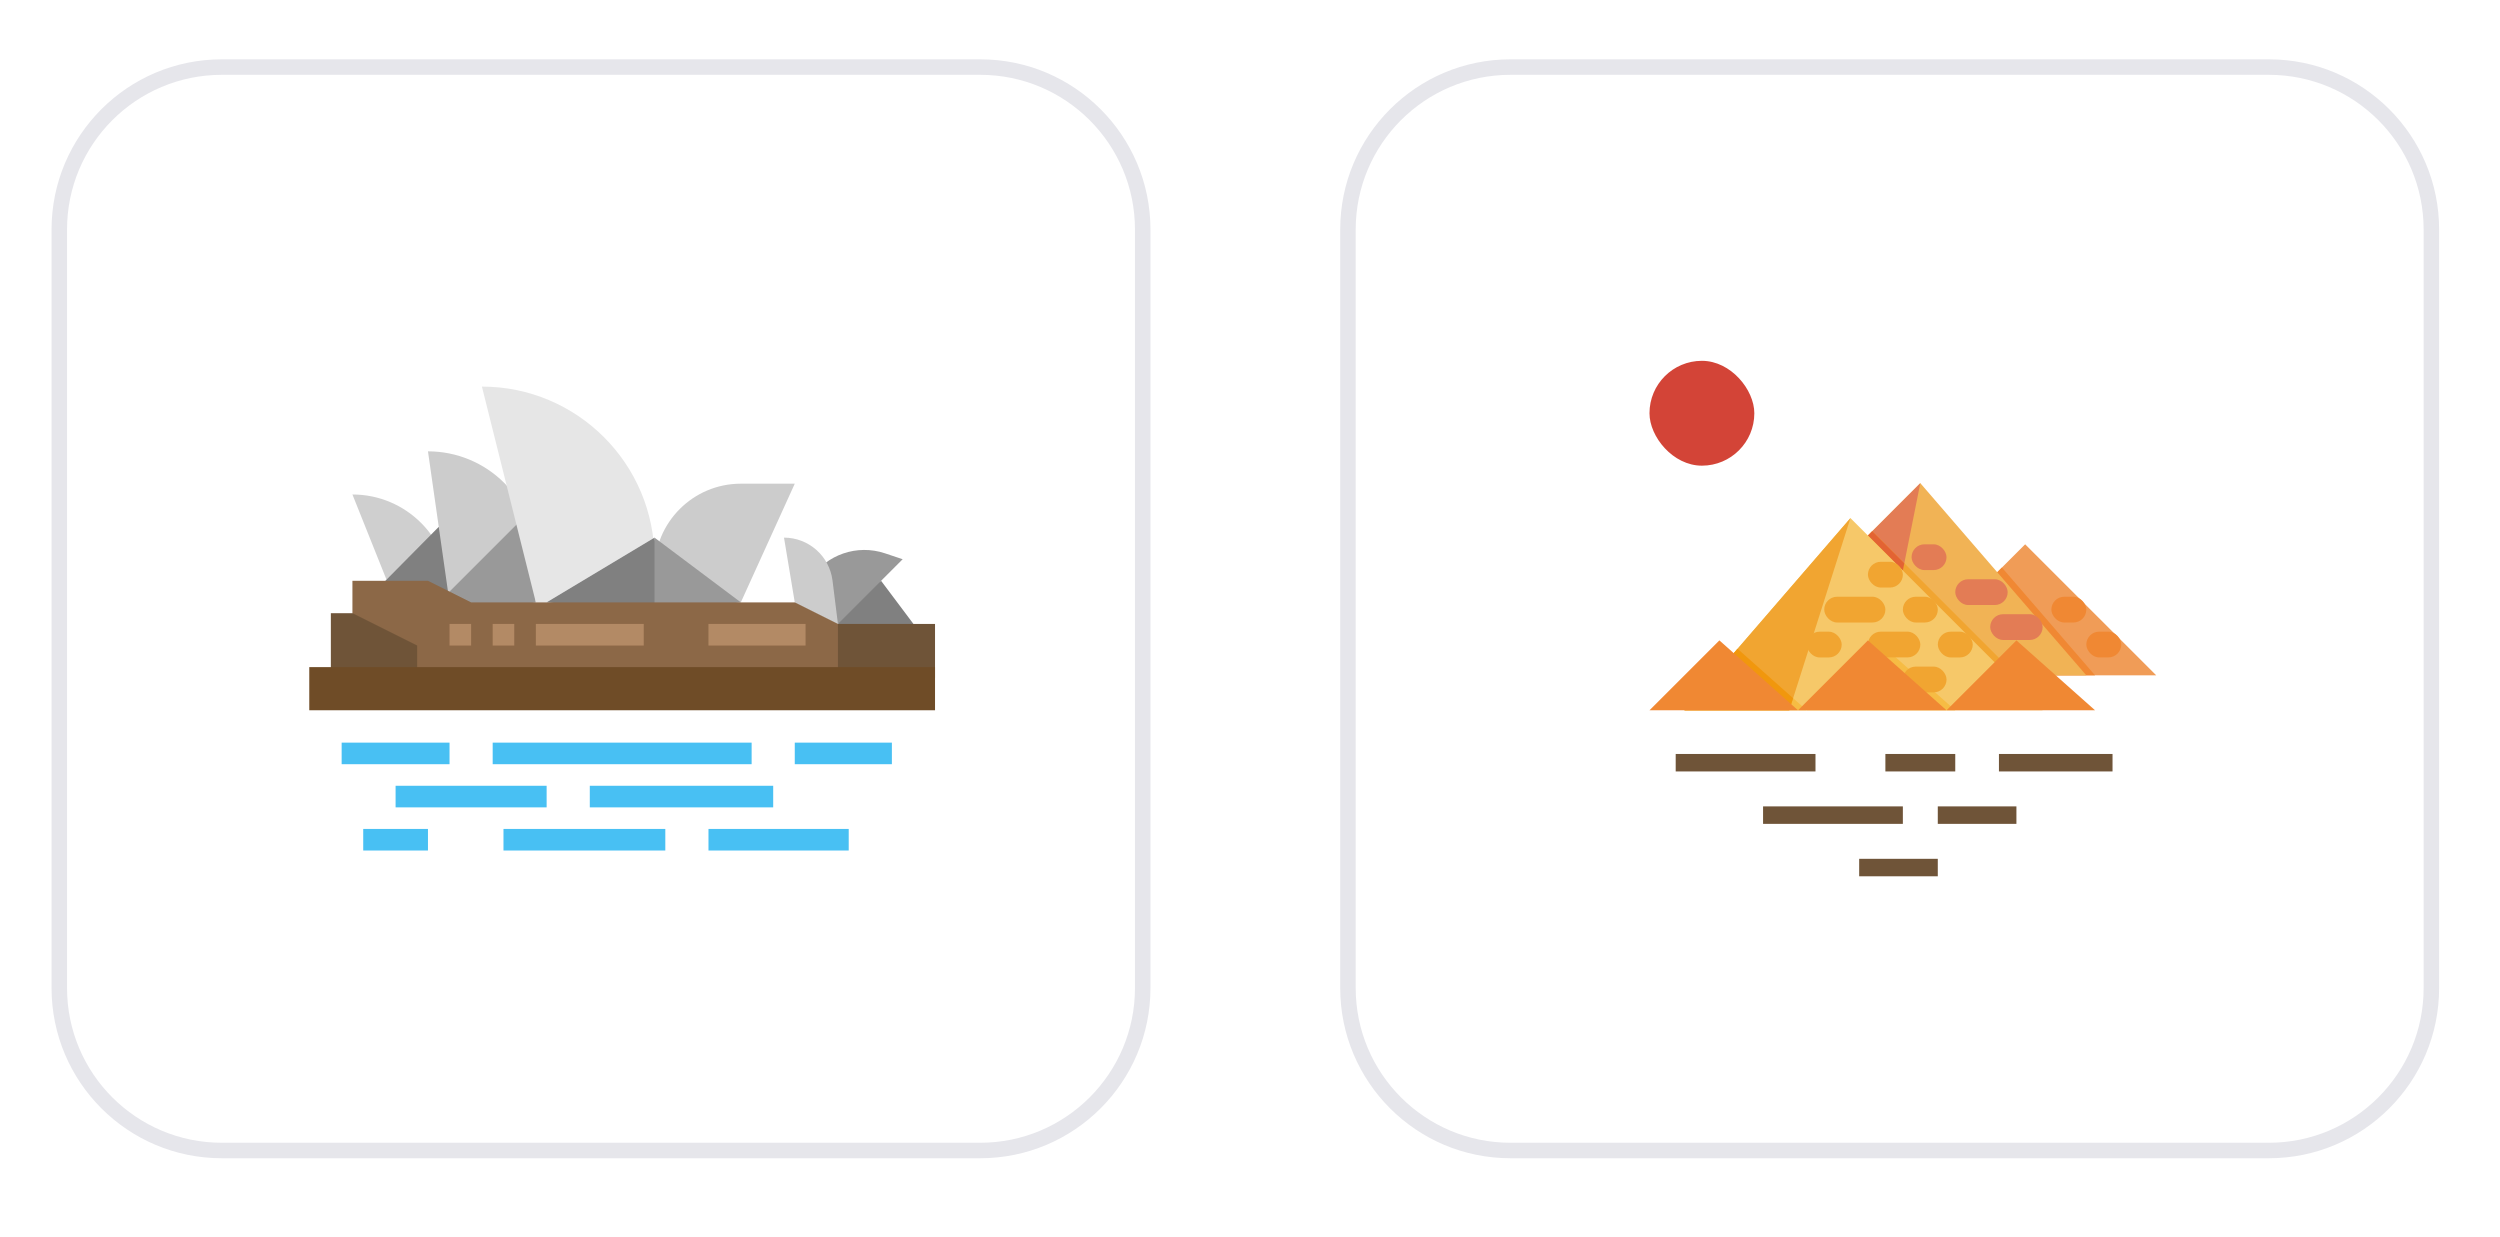 <?xml version="1.0" encoding="UTF-8"?>
<svg width="97px" height="48px" viewBox="0 0 97 48" version="1.1" xmlns="http://www.w3.org/2000/svg" xmlns:xlink="http://www.w3.org/1999/xlink">
    <title>VisualPickerOption</title>
    <defs>
        <filter x="-5.9%" y="-5.9%" width="112.6%" height="112.6%" filterUnits="objectBoundingBox" id="filter-1">
            <feOffset dx="0" dy="0" in="SourceAlpha" result="shadowOffsetOuter1"></feOffset>
            <feGaussianBlur stdDeviation="0.5" in="shadowOffsetOuter1" result="shadowBlurOuter1"></feGaussianBlur>
            <feColorMatrix values="0 0 0 0 0.533   0 0 0 0 0.596   0 0 0 0 0.667  0 0 0 0.5 0" type="matrix" in="shadowBlurOuter1" result="shadowMatrixOuter1"></feColorMatrix>
            <feMerge>
                <feMergeNode in="shadowMatrixOuter1"></feMergeNode>
                <feMergeNode in="SourceGraphic"></feMergeNode>
            </feMerge>
        </filter>
        <filter x="-5.9%" y="-5.9%" width="112.6%" height="112.6%" filterUnits="objectBoundingBox" id="filter-2">
            <feOffset dx="0" dy="0" in="SourceAlpha" result="shadowOffsetOuter1"></feOffset>
            <feGaussianBlur stdDeviation="0.5" in="shadowOffsetOuter1" result="shadowBlurOuter1"></feGaussianBlur>
            <feColorMatrix values="0 0 0 0 0.533   0 0 0 0 0.596   0 0 0 0 0.667  0 0 0 0.5 0" type="matrix" in="shadowBlurOuter1" result="shadowMatrixOuter1"></feColorMatrix>
            <feMerge>
                <feMergeNode in="shadowMatrixOuter1"></feMergeNode>
                <feMergeNode in="SourceGraphic"></feMergeNode>
            </feMerge>
        </filter>
    </defs>
    <g id="pages" stroke="none" stroke-width="1" fill="none" fill-rule="evenodd">
        <g id="VisualPickerOption" transform="translate(2, 2)" fill-rule="nonzero">
            <g id="Group-128" transform="translate(0, 0.302)">
                <g id="price_active" filter="url(#filter-1)">
                    <path d="M6.606,0.601 C3.289,0.601 0.601,3.289 0.601,6.606 L0.601,36.032 C0.601,39.348 3.289,42.037 6.606,42.037 L36.032,42.037 C39.348,42.037 42.037,39.348 42.037,36.032 L42.037,6.606 C42.037,3.289 39.348,0.601 36.032,0.601 L6.606,0.601 Z" id="Rectangle-17" fill="#FFFFFF"></path>
                    <path d="M6.606,0 L36.032,0 C39.68,0 42.638,2.958 42.638,6.606 L42.638,36.032 C42.638,39.68 39.68,42.638 36.032,42.638 L6.606,42.638 C2.958,42.638 0,39.68 0,36.032 L0,6.606 C0,2.958 2.958,0 6.606,0 Z M6.606,0.601 C3.289,0.601 0.601,3.289 0.601,6.606 L0.601,36.032 C0.601,39.348 3.289,42.037 6.606,42.037 L36.032,42.037 C39.348,42.037 42.037,39.348 42.037,36.032 L42.037,6.606 C42.037,3.289 39.348,0.601 36.032,0.601 L6.606,0.601 Z" id="Rectangle-17" fill="#E6E6EB"></path>
                </g>
            </g>
            <g id="Group-126" transform="translate(50, 0.302)">
                <g id="price_active-copy" filter="url(#filter-2)">
                    <path d="M6.606,0.601 C3.289,0.601 0.601,3.289 0.601,6.606 L0.601,36.032 C0.601,39.348 3.289,42.037 6.606,42.037 L36.032,42.037 C39.348,42.037 42.037,39.348 42.037,36.032 L42.037,6.606 C42.037,3.289 39.348,0.601 36.032,0.601 L6.606,0.601 Z" id="Rectangle-17" fill="#FFFFFF"></path>
                    <path d="M6.606,0 L36.032,0 C39.68,0 42.638,2.958 42.638,6.606 L42.638,36.032 C42.638,39.68 39.68,42.638 36.032,42.638 L6.606,42.638 C2.958,42.638 0,39.68 0,36.032 L0,6.606 C0,2.958 2.958,0 6.606,0 Z M6.606,0.601 C3.289,0.601 0.601,3.289 0.601,6.606 L0.601,36.032 C0.601,39.348 3.289,42.037 6.606,42.037 L36.032,42.037 C39.348,42.037 42.037,39.348 42.037,36.032 L42.037,6.606 C42.037,3.289 39.348,0.601 36.032,0.601 L6.606,0.601 Z" id="Rectangle-17" fill="#E6E6EB"></path>
                </g>
            </g>
            <g id="012-pyramid" transform="translate(62, 12)">
                <polygon id="Path" fill="#F09C57" points="13.22 8.475 14.576 7.119 19.661 12.203 13.559 12.203"></polygon>
                <polygon id="Path" fill="#F08833" points="13.22 8.475 13.559 12.203 17.288 12.203 13.675 8.02"></polygon>
                <polygon id="Path" fill="#F1B355" points="8.475 6.78 10.508 4.746 16.949 12.203 8.475 12.203"></polygon>
                <polygon id="Path" fill="#E37C55" points="10.508 4.746 9.831 8.136 8.475 6.78"></polygon>
                <polygon id="Path" fill="#F1A531" points="8.644 6.61 8.475 6.78 8.475 12.203 14.237 12.203"></polygon>
                <polygon id="Path" fill="#E36333" points="9.887 7.853 8.644 6.61 8.475 6.78 9.831 8.136"></polygon>
                <polygon id="Path" fill="#F6C869" points="1.356 13.559 7.797 6.102 15.254 13.559"></polygon>
                <polygon id="Path" fill="#F6BC44" points="1.356 13.559 6.102 13.559 3.417 11.173"></polygon>
                <polygon id="Path" fill="#F1A531" points="7.797 6.102 5.424 13.559 1.356 13.559"></polygon>
                <polygon id="Path" fill="#F1970D" points="3.417 11.173 1.356 13.559 5.424 13.559 5.573 13.09"></polygon>
                <g id="Group" transform="translate(6.102, 7.797)" fill="#F1A531">
                    <rect id="Rectangle" x="2.373" y="0" width="1.356" height="1" rx="0.5"></rect>
                    <rect id="Rectangle" x="0.678" y="1.356" width="2.373" height="1" rx="0.5"></rect>
                    <rect id="Rectangle" x="3.729" y="1.356" width="1.356" height="1" rx="0.5"></rect>
                    <rect id="Rectangle" x="5.085" y="2.712" width="1.356" height="1" rx="0.5"></rect>
                    <rect id="Rectangle" x="0" y="2.712" width="1.356" height="1" rx="0.5"></rect>
                </g>
                <rect id="Rectangle" fill="#E37C55" x="10.169" y="7.119" width="1.356" height="1" rx="0.5"></rect>
                <rect id="Rectangle" fill="#E37C55" x="11.864" y="8.475" width="2.034" height="1" rx="0.5"></rect>
                <rect id="Rectangle" fill="#E37C55" x="13.22" y="9.831" width="2.034" height="1" rx="0.5"></rect>
                <rect id="Rectangle" fill="#F08833" x="15.593" y="9.153" width="1.356" height="1" rx="0.5"></rect>
                <rect id="Rectangle" fill="#F08833" x="16.949" y="10.508" width="1.356" height="1" rx="0.5"></rect>
                <polygon id="Path" fill="#6F5438" points="1.017 15.254 6.441 15.254 6.441 15.932 1.017 15.932"></polygon>
                <rect id="Rectangle" fill="#D34437" x="0" y="0" width="4.068" height="4.068" rx="2.034"></rect>
                <polygon id="Path" fill="#6F5438" points="9.153 15.254 11.864 15.254 11.864 15.932 9.153 15.932"></polygon>
                <polygon id="Path" fill="#6F5438" points="4.407 17.288 9.831 17.288 9.831 17.966 4.407 17.966"></polygon>
                <polygon id="Path" fill="#6F5438" points="13.559 15.254 17.966 15.254 17.966 15.932 13.559 15.932"></polygon>
                <polygon id="Path" fill="#6F5438" points="11.186 17.288 14.237 17.288 14.237 17.966 11.186 17.966"></polygon>
                <polygon id="Path" fill="#6F5438" points="8.136 19.322 11.186 19.322 11.186 20 8.136 20"></polygon>
                <polygon id="Path" fill="#F6BC44" points="6.102 13.559 8.814 10.847 11.864 13.559"></polygon>
                <polygon id="Path" fill="#F08833" points="0 13.559 2.712 10.847 5.763 13.559"></polygon>
                <rect id="Rectangle" fill="#F1A531" x="8.475" y="10.508" width="2.034" height="1" rx="0.5"></rect>
                <rect id="Rectangle" fill="#F1A531" x="9.831" y="11.864" width="1.695" height="1" rx="0.5"></rect>
                <polygon id="Path" fill="#F08833" points="5.763 13.559 8.475 10.847 11.525 13.559"></polygon>
                <polygon id="Path" fill="#F08833" points="11.525 13.559 14.237 10.847 17.288 13.559"></polygon>
            </g>
            <g id="030-sydney-opera-house" transform="translate(10, 13)">
                <path d="M1.674,4.186 L3.349,8.372 L5.442,8.372 L5.442,7.953 C5.442,5.873 3.755,4.186 1.674,4.186 L1.674,4.186 Z" id="Path" fill="#CFCFCF"></path>
                <polygon id="Path" fill="#808080" points="2.93 7.558 5.023 5.442 6.279 8.372"></polygon>
                <path d="M4.605,2.512 L5.442,8.372 L8.791,8.791 L8.791,6.698 C8.791,5.587 8.35,4.523 7.565,3.738 C6.78,2.953 5.715,2.512 4.605,2.512 Z" id="Path" fill="#CCCCCC"></path>
                <polygon id="Path" fill="#999999" points="5.442 7.953 8.372 5.023 8.791 8.372 6.279 8.791"></polygon>
                <path d="M6.698,0 L8.791,8.372 L8.791,8.791 L13.395,8.791 L13.395,6.698 C13.395,2.999 10.397,0 6.698,0 Z" id="Path" fill="#E6E6E6"></path>
                <polygon id="Path" fill="#808080" points="23.442 9.209 22.186 7.535 20.93 8.372 20.512 9.209 21.767 9.628"></polygon>
                <path d="M18.837,3.767 L16.744,8.372 L13.395,8.372 L13.395,7.116 C13.395,5.267 14.895,3.767 16.744,3.767 L18.837,3.767 Z" id="Path" fill="#CCCCCC"></path>
                <path d="M23.023,6.698 L20.512,9.209 L18.837,8.372 L19.447,7.456 C20.076,6.514 21.257,6.109 22.332,6.467 L23.023,6.698 Z" id="Path" fill="#999999"></path>
                <path d="M18.837,8.372 L19.256,9.209 L20.512,9.209 L20.301,7.522 C20.182,6.573 19.375,5.86 18.419,5.86 L18.837,8.372 Z" id="Path" fill="#CCCCCC"></path>
                <polygon id="Path" fill="#808080" points="9.209 8.372 13.395 5.86 13.814 8.791"></polygon>
                <polygon id="Path" fill="#999999" points="16.744 8.372 13.395 5.86 13.395 8.791"></polygon>
                <g id="Group" transform="translate(1.256, 13.814)" fill="#48C0F3">
                    <polygon id="Path" points="0 0 4.186 0 4.186 0.837 0 0.837"></polygon>
                    <polygon id="Path" points="5.86 0 15.907 0 15.907 0.837 5.86 0.837"></polygon>
                    <polygon id="Path" points="17.581 0 21.349 0 21.349 0.837 17.581 0.837"></polygon>
                    <polygon id="Path" points="2.093 1.674 7.953 1.674 7.953 2.512 2.093 2.512"></polygon>
                    <polygon id="Path" points="9.628 1.674 16.744 1.674 16.744 2.512 9.628 2.512"></polygon>
                    <polygon id="Path" points="6.279 3.349 12.558 3.349 12.558 4.186 6.279 4.186"></polygon>
                    <polygon id="Path" points="14.233 3.349 19.674 3.349 19.674 4.186 14.233 4.186"></polygon>
                    <polygon id="Path" points="0.837 3.349 3.349 3.349 3.349 4.186 0.837 4.186"></polygon>
                </g>
                <polygon id="Path" fill="#6F5438" points="19.674 9.209 24.279 9.209 24.279 11.302 19.674 11.302"></polygon>
                <polygon id="Path" fill="#8C6847" points="1.674 11.302 1.674 7.535 4.605 7.535 6.279 8.372 18.837 8.372 20.512 9.209 20.512 11.302"></polygon>
                <polygon id="Path" fill="#6F5438" points="0.837 11.302 0.837 8.791 1.674 8.791 4.186 10.047 4.186 11.302"></polygon>
                <polygon id="Path" fill="#B38A65" points="5.442 9.209 6.279 9.209 6.279 10.047 5.442 10.047"></polygon>
                <polygon id="Path" fill="#B38A65" points="7.116 9.209 7.953 9.209 7.953 10.047 7.116 10.047"></polygon>
                <polygon id="Path" fill="#B38A65" points="8.791 9.209 12.977 9.209 12.977 10.047 8.791 10.047"></polygon>
                <polygon id="Path" fill="#B38A65" points="15.488 9.209 19.256 9.209 19.256 10.047 15.488 10.047"></polygon>
                <polygon id="Path" fill="#6F4C27" points="0 10.884 24.279 10.884 24.279 12.558 0 12.558"></polygon>
            </g>
        </g>
    </g>
</svg>